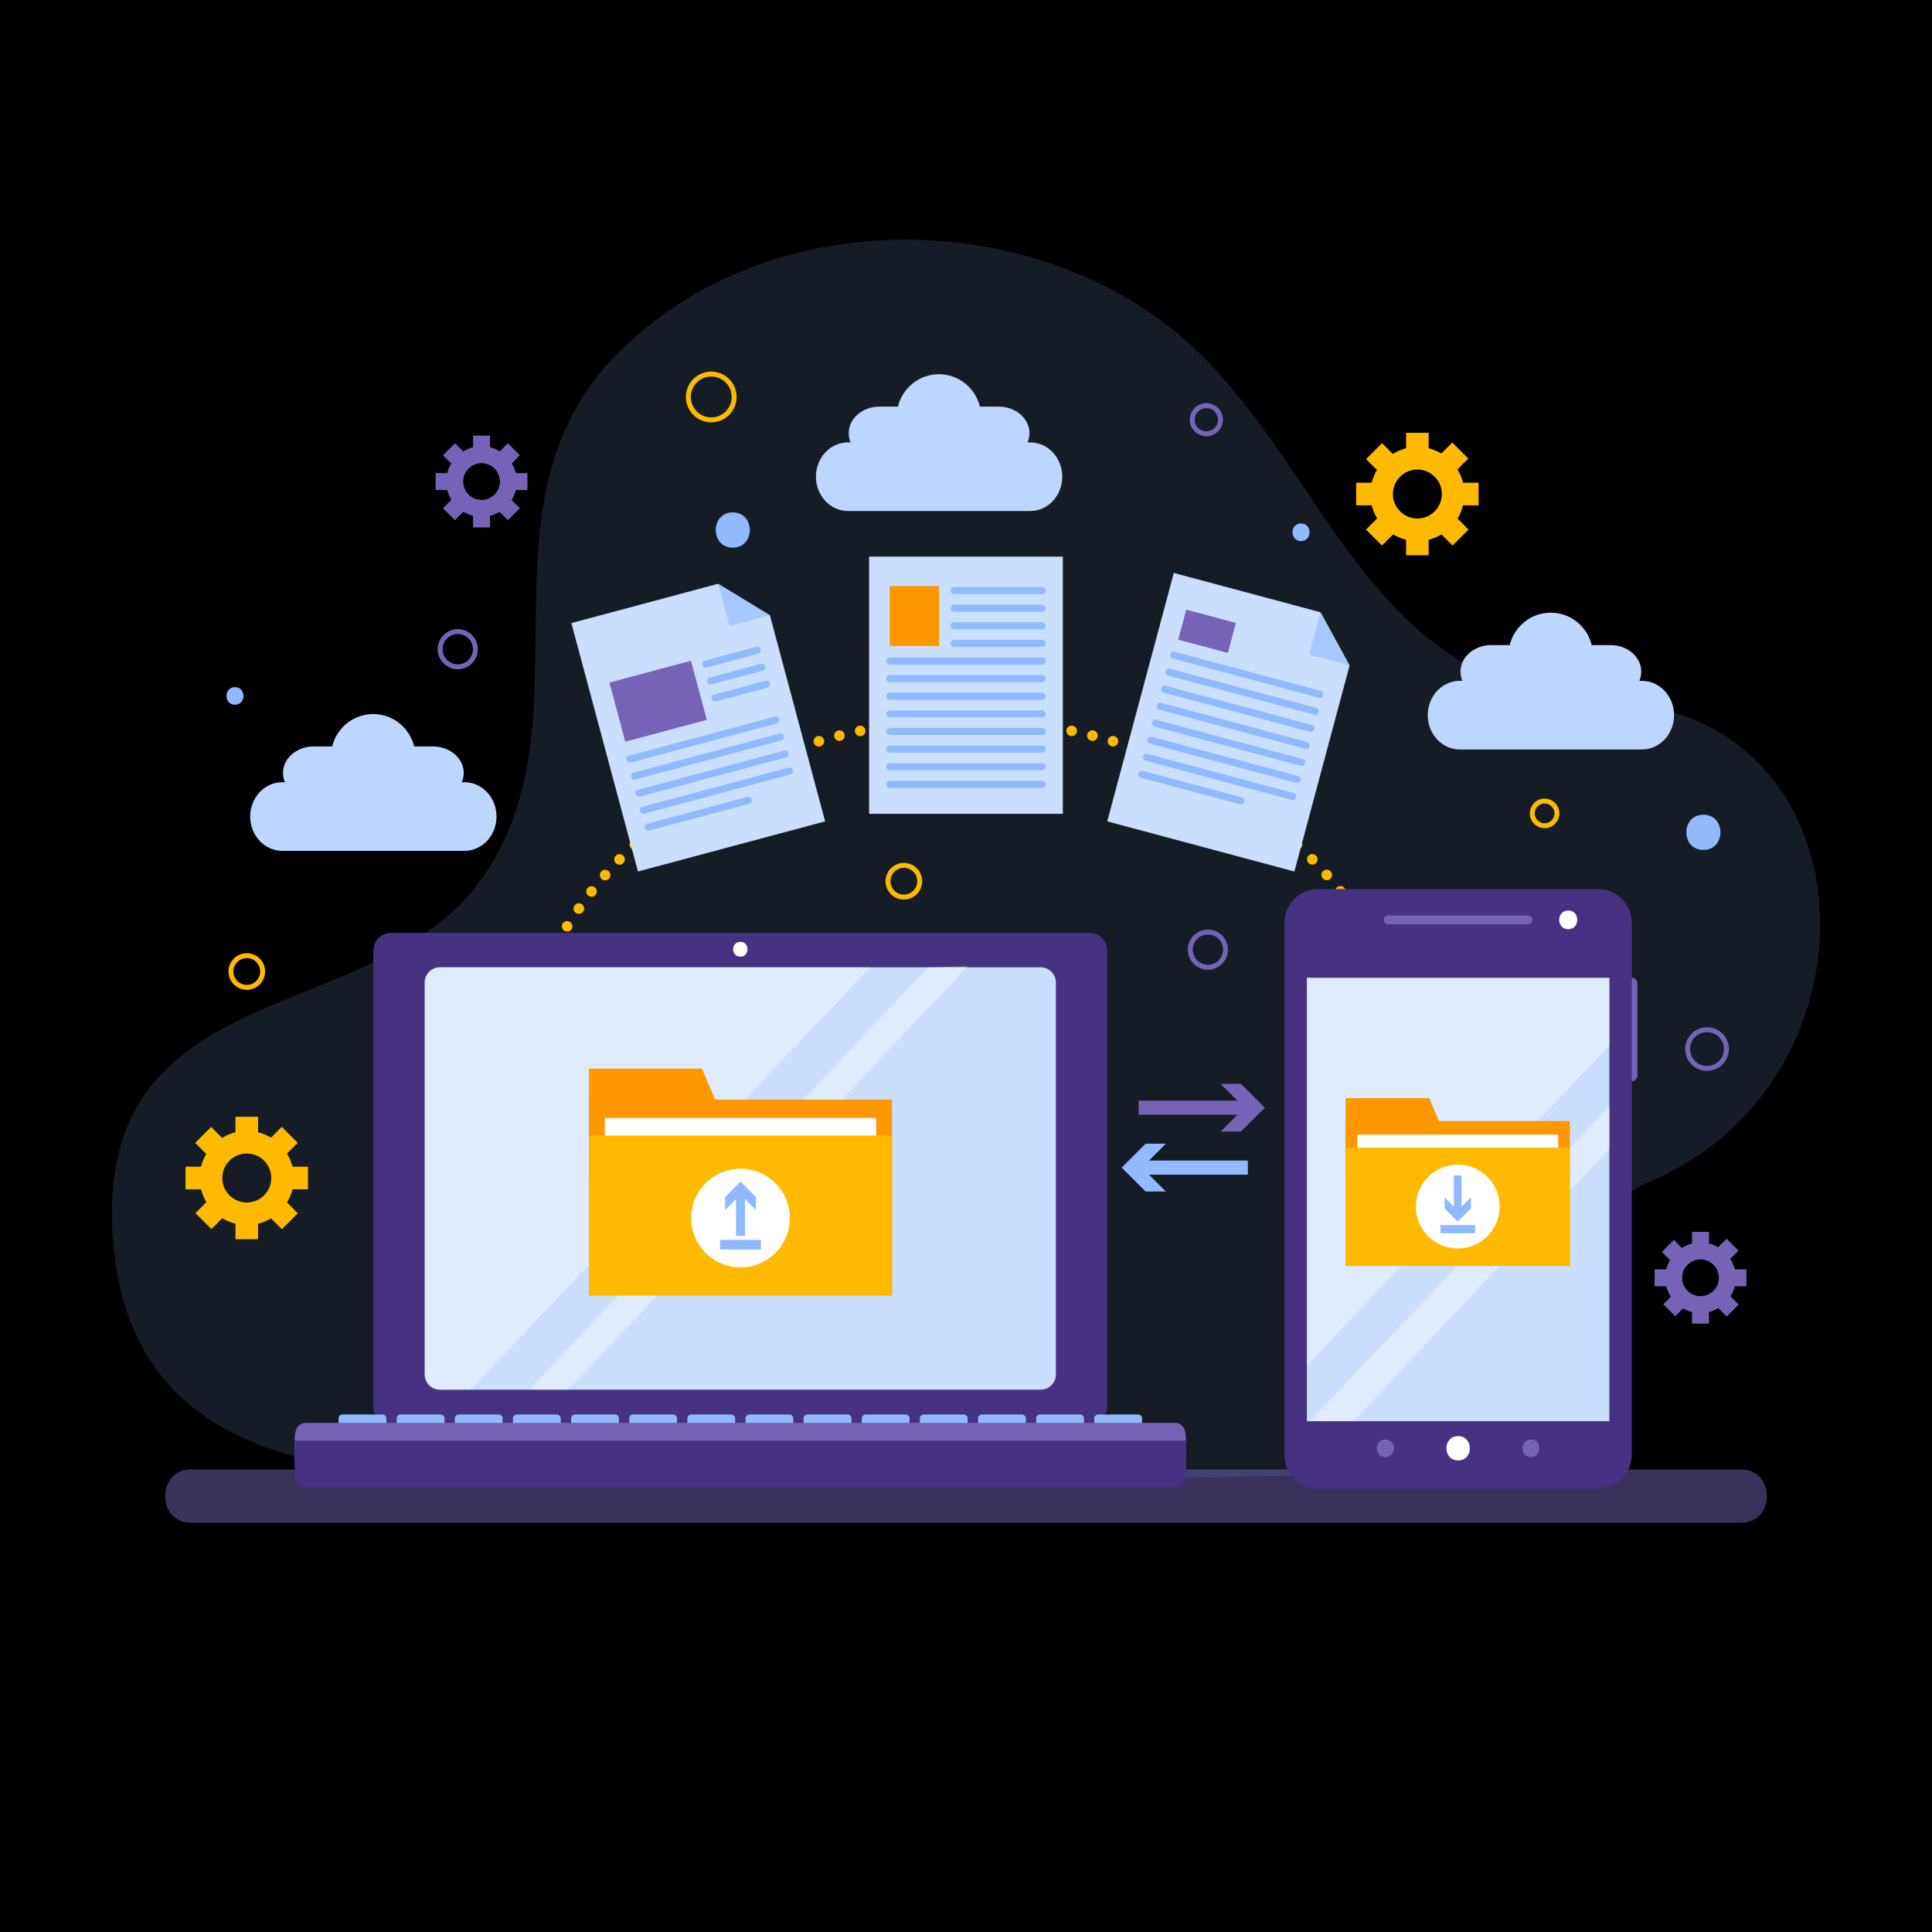 <?xml version="1.0" encoding="utf-8"?>
<!-- Generator: Adobe Illustrator 27.5.0, SVG Export Plug-In . SVG Version: 6.00 Build 0)  -->
<svg version="1.1" xmlns="http://www.w3.org/2000/svg" xmlns:xlink="http://www.w3.org/1999/xlink" x="0px" y="0px"
	 viewBox="0 0 499.999 500" style="enable-background:new 0 0 499.999 500;" xml:space="preserve">
<rect x="0" y="0" width="499.999" height="500" fill="#808080" stroke="none"/>
<g id="BACKGROUND">
	<rect x="-0.001" y="0.001" style="fill:#00000000;" width="500" height="500"/>
</g>
<g id="OBJECTS">
	<g style="opacity:0.15;">
		<path style="fill-rule:evenodd;clip-rule:evenodd;fill:#90BAFD;" d="M408.394,181.646c-54.692-7.362-64.933-58.259-98.414-90.64
			C271.574,53.86,200.878,50.91,160.308,90.944c-40.59,40.049-4.319,98.832-38.533,140.192
			c-29.669,34.44-97.373,22.555-92.588,89.393c3.534,49.387,42.946,60.545,87.557,61.166c70.27,0.978,141.251,2.242,211.547,0.332
			c107.935-2.93,46.376-53.164,100.276-76.988C490.592,277.622,485.402,177.286,408.394,181.646"/>
	</g>
	<path style="fill:none;stroke:#7663B7;stroke-width:1.276;stroke-miterlimit:10;" d="M123.03,168.009c0,2.52-2.04,4.56-4.559,4.56
		c-2.518,0-4.56-2.04-4.56-4.56c0-2.516,2.042-4.559,4.56-4.559C120.99,163.451,123.03,165.494,123.03,168.009z"/>
	<path style="fill:none;stroke:#7663B7;stroke-width:1.276;stroke-miterlimit:10;" d="M315.849,108.622
		c0,2.014-1.633,3.646-3.646,3.646c-2.014,0-3.648-1.633-3.648-3.646c0-2.016,1.634-3.647,3.648-3.647
		C314.216,104.974,315.849,106.606,315.849,108.622z"/>
	<path style="fill:none;stroke:#7663B7;stroke-width:1.276;stroke-miterlimit:10;" d="M446.788,271.493
		c0,2.771-2.244,5.016-5.014,5.016c-2.771,0-5.016-2.244-5.016-5.016c0-2.77,2.245-5.014,5.016-5.014
		C444.543,266.479,446.788,268.723,446.788,271.493z"/>
	<circle style="fill:none;stroke:#FFBA00;stroke-width:1.276;stroke-miterlimit:10;" cx="63.865" cy="251.421" r="4.103"/>
	<path style="fill:none;stroke:#FFBA00;stroke-width:1.276;stroke-miterlimit:10;" d="M402.927,210.501
		c0,1.762-1.43,3.192-3.191,3.192c-1.764,0-3.191-1.431-3.191-3.192c0-1.762,1.427-3.19,3.191-3.19
		C401.498,207.311,402.927,208.74,402.927,210.501z"/>
	<path style="fill:none;stroke:#FFBA00;stroke-width:1.276;stroke-miterlimit:10;" d="M189.999,102.731
		c0,3.274-2.653,5.928-5.927,5.928c-3.271,0-5.926-2.653-5.926-5.928c0-3.271,2.654-5.926,5.926-5.926
		C187.345,96.805,189.999,99.46,189.999,102.731z"/>
	<path style="fill:none;stroke:#FFBA00;stroke-width:1.276;stroke-miterlimit:10;" d="M238.021,228.052
		c0,2.267-1.837,4.104-4.103,4.104c-2.268,0-4.104-1.837-4.104-4.104c0-2.266,1.836-4.104,4.104-4.104
		C236.184,223.949,238.021,225.787,238.021,228.052z"/>
	<path style="fill:none;stroke:#7663B7;stroke-width:1.276;stroke-miterlimit:10;" d="M317.168,245.77
		c0,2.518-2.041,4.559-4.559,4.559s-4.56-2.041-4.56-4.559c0-2.518,2.042-4.558,4.56-4.558S317.168,243.253,317.168,245.77z"/>
	<g>
		<g>
			<path style="fill:#90BAFD;" d="M189.644,141.728c5.88,0,5.88-9.118,0-9.118S183.764,141.728,189.644,141.728L189.644,141.728z"/>
		</g>
	</g>
	<g>
		<g>
			<path style="fill:#90BAFD;" d="M336.708,140.035c2.94,0,2.94-4.559,0-4.559C333.768,135.476,333.768,140.035,336.708,140.035
				L336.708,140.035z"/>
		</g>
	</g>
	<g>
		<g>
			<path style="fill:#90BAFD;" d="M440.83,219.966c5.88,0,5.88-9.118,0-9.118C434.95,210.848,434.95,219.966,440.83,219.966
				L440.83,219.966z"/>
		</g>
	</g>
	<g>
		<g>
			<path style="fill:#90BAFD;" d="M60.815,182.389c2.94,0,2.94-4.559,0-4.559C57.875,177.831,57.875,182.389,60.815,182.389
				L60.815,182.389z"/>
		</g>
	</g>
	<g>
		<g>
			
				<line style="fill:none;stroke:#FFBA00;stroke-width:2.735;stroke-linecap:round;stroke-linejoin:round;" x1="133.185" y1="286.776" x2="133.185" y2="286.776"/>
			
				<path style="fill:none;stroke:#FFBA00;stroke-width:2.735;stroke-linecap:round;stroke-linejoin:round;stroke-dasharray:0,5.511;" d="
				M133.358,281.267c3.327-52.885,54.277-94.893,116.644-94.893c63.444,0,115.076,43.474,116.773,97.649"/>
			
				<line style="fill:none;stroke:#FFBA00;stroke-width:2.735;stroke-linecap:round;stroke-linejoin:round;" x1="366.818" y1="286.776" x2="366.818" y2="286.776"/>
		</g>
	</g>
	<g style="opacity:0.5;">
		<g>
			<path style="fill:#7663B7;" d="M49.402,394.077c129.892,0,259.784,0,389.677,0c3.839,0,7.678,0,11.517,0
				c8.892,0,8.892-13.789,0-13.789c-129.875,0-259.75,0-389.625,0c-3.856,0-7.712,0-11.568,0
				C40.51,380.288,40.51,394.077,49.402,394.077L49.402,394.077z"/>
		</g>
	</g>
	<g>
		<g>
			<path style="fill:none;stroke:#7663B7;stroke-width:3.647;stroke-miterlimit:10;" d="M294.678,286.672c9.69,0,19.383,0,28.265,0
				"/>
			<g>
				<polygon style="fill:#7663B7;" points="315.898,292.856 322.085,286.672 315.898,280.489 321.148,280.489 327.331,286.672 
					321.148,292.856 				"/>
			</g>
		</g>
	</g>
	<g>
		<g>
			<path style="fill:none;stroke:#90BAFD;stroke-width:3.647;stroke-miterlimit:10;" d="M322.943,302.174
				c-9.69,0-19.383,0-28.265,0"/>
			<g>
				<polygon style="fill:#90BAFD;" points="301.723,295.991 295.537,302.174 301.723,308.358 296.473,308.358 290.291,302.174 
					296.473,295.991 				"/>
			</g>
		</g>
	</g>
	<g>
		<path style="fill-rule:evenodd;clip-rule:evenodd;fill:#BCD6FE;" d="M128.501,211.316c0,4.905-3.708,8.882-8.287,8.882H73.037
			c-4.577,0-8.289-3.977-8.289-8.882l0,0c0-4.902,3.712-8.878,8.289-8.878h47.178C124.793,202.438,128.501,206.414,128.501,211.316
			L128.501,211.316z"/>
		<path style="fill-rule:evenodd;clip-rule:evenodd;fill:#BCD6FE;" d="M120.013,200.047c0,3.799-3.56,6.874-7.951,6.874H81.19
			c-4.394,0-7.954-3.075-7.954-6.874l0,0c0-3.793,3.56-6.869,7.954-6.869h30.872C116.454,193.178,120.013,196.254,120.013,200.047
			L120.013,200.047z"/>
		<path style="fill-rule:evenodd;clip-rule:evenodd;fill:#BCD6FE;" d="M107.518,195.855c0,6.111-4.897,11.066-10.94,11.066
			c-6.041,0-10.938-4.955-10.938-11.066s4.896-11.064,10.938-11.064C102.621,184.791,107.518,189.744,107.518,195.855z"/>
	</g>
	<g>
		<path style="fill-rule:evenodd;clip-rule:evenodd;fill:#BCD6FE;" d="M433.246,185.081c0,4.905-3.707,8.882-8.288,8.882H377.78
			c-4.575,0-8.287-3.977-8.287-8.882l0,0c0-4.903,3.712-8.88,8.287-8.88h47.178C429.539,176.201,433.246,180.177,433.246,185.081
			L433.246,185.081z"/>
		<path style="fill-rule:evenodd;clip-rule:evenodd;fill:#BCD6FE;" d="M424.758,173.812c0,3.797-3.56,6.873-7.951,6.873h-30.873
			c-4.393,0-7.954-3.076-7.954-6.873l0,0c0-3.793,3.561-6.869,7.954-6.869h30.873C421.199,166.943,424.758,170.019,424.758,173.812
			L424.758,173.812z"/>
		<path style="fill-rule:evenodd;clip-rule:evenodd;fill:#BCD6FE;" d="M412.262,169.62c0,6.111-4.897,11.065-10.939,11.065
			c-6.041,0-10.939-4.954-10.939-11.065c0-6.112,4.898-11.066,10.939-11.066C407.365,158.553,412.262,163.507,412.262,169.62z"/>
	</g>
	<g>
		<path style="fill-rule:evenodd;clip-rule:evenodd;fill:#BCD6FE;" d="M274.915,123.371c0,4.902-3.708,8.879-8.289,8.879h-47.178
			c-4.575,0-8.286-3.977-8.286-8.879l0,0c0-4.905,3.711-8.88,8.286-8.88h47.178C271.207,114.491,274.915,118.465,274.915,123.371
			L274.915,123.371z"/>
		<path style="fill-rule:evenodd;clip-rule:evenodd;fill:#BCD6FE;" d="M266.426,112.1c0,3.798-3.56,6.875-7.951,6.875h-30.873
			c-4.394,0-7.954-3.077-7.954-6.875l0,0c0-3.793,3.561-6.868,7.954-6.868h30.873C262.867,105.232,266.426,108.307,266.426,112.1
			L266.426,112.1z"/>
		<path style="fill-rule:evenodd;clip-rule:evenodd;fill:#BCD6FE;" d="M253.93,107.907c0,6.114-4.897,11.068-10.939,11.068
			c-6.041,0-10.939-4.954-10.939-11.068c0-6.111,4.897-11.063,10.939-11.063C249.033,96.843,253.93,101.795,253.93,107.907z"/>
	</g>
	<g>
		<g>
			<path style="fill:#FFBA00;" d="M63.865,317.051c-6.719,0-12.186-5.467-12.186-12.186c0-6.721,5.467-12.188,12.186-12.188
				c6.721,0,12.186,5.467,12.186,12.188C76.05,311.585,70.585,317.051,63.865,317.051z M63.865,298.528
				c-3.493,0-6.336,2.842-6.336,6.338c0,3.494,2.843,6.338,6.336,6.338c3.495,0,6.338-2.844,6.338-6.338
				C70.203,301.37,67.36,298.528,63.865,298.528z"/>
		</g>
		<g>
			<g>
				<rect x="60.94" y="289.024" style="fill:#FFBA00;" width="5.85" height="6.822"/>
			</g>
			<g>
				<rect x="60.94" y="313.881" style="fill:#FFBA00;" width="5.85" height="6.824"/>
			</g>
			<g>
				<rect x="48.023" y="301.94" style="fill:#FFBA00;" width="6.824" height="5.85"/>
			</g>
			<g>
				<rect x="72.883" y="301.94" style="fill:#FFBA00;" width="6.823" height="5.85"/>
			</g>
			<g>
				
					<rect x="52.151" y="292.663" transform="matrix(0.707 -0.707 0.707 0.707 -193.277 125.737)" style="fill:#FFBA00;" width="5.849" height="6.825"/>
			</g>
			<g>
				
					<rect x="69.729" y="310.241" transform="matrix(0.707 -0.707 0.707 0.707 -200.523 143.267)" style="fill:#FFBA00;" width="5.85" height="6.825"/>
			</g>
			<g>
				
					<rect x="51.663" y="310.729" transform="matrix(0.707 -0.707 0.707 0.707 -205.633 130.78)" style="fill:#FFBA00;" width="6.826" height="5.85"/>
			</g>
			<g>
				
					<rect x="69.242" y="293.151" transform="matrix(0.707 -0.707 0.707 0.707 -188.113 138.152)" style="fill:#FFBA00;" width="6.824" height="5.849"/>
			</g>
		</g>
	</g>
	<g>
		<g>
			<path style="fill:#FFBA00;" d="M366.818,140.039c-6.721,0-12.186-5.466-12.186-12.186c0-6.721,5.465-12.188,12.186-12.188
				c6.72,0,12.186,5.467,12.186,12.188C379.003,134.573,373.538,140.039,366.818,140.039z M366.818,121.515
				c-3.494,0-6.337,2.842-6.337,6.338c0,3.493,2.843,6.337,6.337,6.337c3.492,0,6.335-2.844,6.335-6.337
				C373.153,124.357,370.31,121.515,366.818,121.515z"/>
		</g>
		<g>
			<g>
				<rect x="363.893" y="112.01" style="fill:#FFBA00;" width="5.848" height="6.824"/>
			</g>
			<g>
				<rect x="363.893" y="136.871" style="fill:#FFBA00;" width="5.848" height="6.824"/>
			</g>
			<g>
				<rect x="350.976" y="124.927" style="fill:#FFBA00;" width="6.823" height="5.851"/>
			</g>
			<g>
				<rect x="375.835" y="124.927" style="fill:#FFBA00;" width="6.825" height="5.851"/>
			</g>
			<g>
				
					<rect x="355.103" y="115.651" transform="matrix(0.707 -0.707 0.707 0.707 20.709 288.107)" style="fill:#FFBA00;" width="5.85" height="6.825"/>
			</g>
			<g>
				
					<rect x="372.683" y="133.229" transform="matrix(0.707 -0.707 0.707 0.707 13.411 305.653)" style="fill:#FFBA00;" width="5.849" height="6.825"/>
			</g>
			<g>
				
					<rect x="354.616" y="133.717" transform="matrix(0.707 -0.707 0.707 0.707 8.263 293.228)" style="fill:#FFBA00;" width="6.824" height="5.849"/>
			</g>
			<g>
				
					<rect x="372.195" y="116.138" transform="matrix(0.707 -0.707 0.707 0.707 25.779 300.383)" style="fill:#FFBA00;" width="6.825" height="5.85"/>
			</g>
		</g>
	</g>
	<g>
		<g>
			<path style="fill:#7663B7;" d="M124.623,133.761c-5.041,0-9.139-4.1-9.139-9.141c0-5.037,4.098-9.14,9.139-9.14
				c5.039,0,9.14,4.103,9.14,9.14C133.762,129.662,129.662,133.761,124.623,133.761z M124.623,119.869
				c-2.619,0-4.754,2.132-4.754,4.752c0,2.622,2.135,4.753,4.754,4.753s4.752-2.131,4.752-4.753
				C129.374,122.001,127.242,119.869,124.623,119.869z"/>
		</g>
		<g>
			<g>
				<rect x="122.427" y="112.74" style="fill:#7663B7;" width="4.389" height="5.119"/>
			</g>
			<g>
				<rect x="122.427" y="131.386" style="fill:#7663B7;" width="4.389" height="5.117"/>
			</g>
			<g>
				<rect x="112.74" y="122.428" style="fill:#7663B7;" width="5.119" height="4.386"/>
			</g>
			<g>
				<rect x="131.385" y="122.428" style="fill:#7663B7;" width="5.117" height="4.386"/>
			</g>
			<g>
				
					<rect x="115.835" y="115.47" transform="matrix(0.707 -0.707 0.707 0.707 -48.89 118.073)" style="fill:#7663B7;" width="4.388" height="5.119"/>
			</g>
			<g>
				
					<rect x="129.019" y="128.654" transform="matrix(0.707 -0.707 0.707 0.707 -54.351 131.265)" style="fill:#7663B7;" width="4.388" height="5.12"/>
			</g>
			<g>
				
					<rect x="115.47" y="129.02" transform="matrix(0.707 -0.707 0.707 0.707 -58.215 121.948)" style="fill:#7663B7;" width="5.119" height="4.388"/>
			</g>
			<g>
				
					<rect x="128.654" y="115.836" transform="matrix(0.707 -0.707 0.707 0.707 -45.025 127.406)" style="fill:#7663B7;" width="5.119" height="4.388"/>
			</g>
		</g>
	</g>
	<g>
		<g>
			<path style="fill:#7663B7;" d="M440.094,339.825c-5.041,0-9.141-4.102-9.141-9.139c0-5.041,4.1-9.139,9.141-9.139
				c5.038,0,9.139,4.098,9.139,9.139C449.233,335.723,445.132,339.825,440.094,339.825z M440.094,325.932
				c-2.622,0-4.755,2.133-4.755,4.754s2.133,4.752,4.755,4.752c2.618,0,4.751-2.131,4.751-4.752S442.712,325.932,440.094,325.932z"
				/>
		</g>
		<g>
			<g>
				<rect x="437.901" y="318.803" style="fill:#7663B7;" width="4.385" height="5.117"/>
			</g>
			<g>
				<rect x="437.901" y="337.448" style="fill:#7663B7;" width="4.385" height="5.119"/>
			</g>
			<g>
				<rect x="428.21" y="328.493" style="fill:#7663B7;" width="5.12" height="4.385"/>
			</g>
			<g>
				<rect x="446.856" y="328.493" style="fill:#7663B7;" width="5.119" height="4.385"/>
			</g>
			<g>
				
					<rect x="431.308" y="321.534" transform="matrix(0.707 -0.707 0.707 0.707 -102.178 401.604)" style="fill:#7663B7;" width="4.387" height="5.118"/>
			</g>
			<g>
				
					<rect x="444.491" y="334.718" transform="matrix(0.707 -0.707 0.707 0.707 -107.651 414.71)" style="fill:#7663B7;" width="4.388" height="5.119"/>
			</g>
			<g>
				
					<rect x="430.942" y="335.084" transform="matrix(0.708 -0.707 0.707 0.708 -111.564 404.975)" style="fill:#7663B7;" width="5.119" height="4.387"/>
			</g>
			<g>
				
					<rect x="444.126" y="321.899" transform="matrix(0.707 -0.707 0.707 0.707 -98.366 410.603)" style="fill:#7663B7;" width="5.118" height="4.388"/>
			</g>
		</g>
	</g>
	<g>
		<path style="fill:#463281;" d="M286.565,363.946c0,2.541-2.06,4.605-4.604,4.605H101.228c-2.543,0-4.603-2.065-4.603-4.605
			v-117.91c0-2.541,2.06-4.604,4.603-4.604h180.733c2.544,0,4.604,2.063,4.604,4.604V363.946z"/>
		<g>
			<g>
				<path style="fill:#FFFFFF;" d="M191.594,247.587c2.473,0,2.473-3.835,0-3.835C189.121,243.752,189.121,247.587,191.594,247.587
					L191.594,247.587z"/>
			</g>
		</g>
		<g>
			<path style="fill:#CADEFE;" d="M273.269,355.692c0,2.188-1.773,3.957-3.957,3.957H113.878c-2.186,0-3.96-1.77-3.96-3.957v-101.4
				c0-2.188,1.774-3.959,3.96-3.959h155.433c2.185,0,3.957,1.771,3.957,3.959V355.692z"/>
			<g style="opacity:0.4;">
				<path style="fill:#FFFFFF;" d="M121.874,359.649h-7.996c-2.186,0-3.96-1.77-3.96-3.957v-101.4c0-2.188,1.774-3.959,3.96-3.959
					h111.303"/>
				<polygon style="fill:#FFFFFF;" points="147.07,359.649 136.919,359.649 240.225,250.333 250.435,250.107 				"/>
			</g>
		</g>
		<g>
			<g>
				<path style="fill:#90BAFD;" d="M99.988,370.25c0,0.555-0.448,1.004-1.002,1.004H88.623c-0.555,0-1.004-0.449-1.004-1.004v-3.176
					c0-0.553,0.449-1.002,1.004-1.002h10.363c0.554,0,1.002,0.449,1.002,1.002V370.25z"/>
				<path style="fill:#90BAFD;" d="M115.033,370.25c0,0.555-0.449,1.004-1.002,1.004h-10.363c-0.555,0-1.003-0.449-1.003-1.004
					v-3.176c0-0.553,0.448-1.002,1.003-1.002h10.363c0.553,0,1.002,0.449,1.002,1.002V370.25z"/>
				<path style="fill:#90BAFD;" d="M130.078,370.25c0,0.555-0.448,1.004-1.002,1.004h-10.363c-0.555,0-1.004-0.449-1.004-1.004
					v-3.176c0-0.553,0.449-1.002,1.004-1.002h10.363c0.554,0,1.002,0.449,1.002,1.002V370.25z"/>
				<path style="fill:#90BAFD;" d="M145.123,370.25c0,0.555-0.449,1.004-1.003,1.004h-10.363c-0.554,0-1.002-0.449-1.002-1.004
					v-3.176c0-0.553,0.448-1.002,1.002-1.002h10.363c0.554,0,1.003,0.449,1.003,1.002V370.25z"/>
				<path style="fill:#90BAFD;" d="M160.167,370.25c0,0.555-0.448,1.004-1.004,1.004h-10.361c-0.555,0-1.004-0.449-1.004-1.004
					v-3.176c0-0.553,0.449-1.002,1.004-1.002h10.361c0.556,0,1.004,0.449,1.004,1.002V370.25z"/>
				<path style="fill:#90BAFD;" d="M175.212,370.25c0,0.555-0.449,1.004-1.003,1.004h-10.363c-0.554,0-1.003-0.449-1.003-1.004
					v-3.176c0-0.553,0.449-1.002,1.003-1.002h10.363c0.554,0,1.003,0.449,1.003,1.002V370.25z"/>
				<path style="fill:#90BAFD;" d="M190.257,370.25c0,0.555-0.449,1.004-1.003,1.004h-10.362c-0.555,0-1.004-0.449-1.004-1.004
					v-3.176c0-0.553,0.449-1.002,1.004-1.002h10.362c0.554,0,1.003,0.449,1.003,1.002V370.25z"/>
				<path style="fill:#90BAFD;" d="M205.301,370.25c0,0.555-0.448,1.004-1.002,1.004h-10.363c-0.555,0-1.004-0.449-1.004-1.004
					v-3.176c0-0.553,0.449-1.002,1.004-1.002h10.363c0.554,0,1.002,0.449,1.002,1.002V370.25z"/>
				<path style="fill:#90BAFD;" d="M220.346,370.25c0,0.555-0.449,1.004-1.002,1.004h-10.363c-0.556,0-1.004-0.449-1.004-1.004
					v-3.176c0-0.553,0.448-1.002,1.004-1.002h10.363c0.553,0,1.002,0.449,1.002,1.002V370.25z"/>
				<path style="fill:#90BAFD;" d="M235.39,370.25c0,0.555-0.448,1.004-1.002,1.004h-10.363c-0.555,0-1.003-0.449-1.003-1.004
					v-3.176c0-0.553,0.448-1.002,1.003-1.002h10.363c0.554,0,1.002,0.449,1.002,1.002V370.25z"/>
				<path style="fill:#90BAFD;" d="M250.435,370.25c0,0.555-0.448,1.004-1.002,1.004H239.07c-0.555,0-1.003-0.449-1.003-1.004
					v-3.176c0-0.553,0.448-1.002,1.003-1.002h10.363c0.554,0,1.002,0.449,1.002,1.002V370.25z"/>
				<path style="fill:#90BAFD;" d="M265.48,370.25c0,0.555-0.448,1.004-1.003,1.004h-10.363c-0.554,0-1.003-0.449-1.003-1.004
					v-3.176c0-0.553,0.449-1.002,1.003-1.002h10.363c0.555,0,1.003,0.449,1.003,1.002V370.25z"/>
				<path style="fill:#90BAFD;" d="M280.525,370.25c0,0.555-0.448,1.004-1.003,1.004H269.16c-0.555,0-1.003-0.449-1.003-1.004
					v-3.176c0-0.553,0.448-1.002,1.003-1.002h10.362c0.555,0,1.003,0.449,1.003,1.002V370.25z"/>
				<path style="fill:#90BAFD;" d="M295.57,370.25c0,0.555-0.448,1.004-1.003,1.004h-10.363c-0.554,0-1.003-0.449-1.003-1.004
					v-3.176c0-0.553,0.449-1.002,1.003-1.002h10.363c0.555,0,1.003,0.449,1.003,1.002V370.25z"/>
			</g>
			<path style="fill:#7663B7;" d="M306.947,376.786c0,2.543-0.526,4.603-3.065,4.603H79.31c-2.544,0-3.068-2.061-3.068-4.603v-3.941
				c0-2.545,0.524-4.604,3.068-4.604h224.571c2.539,0,3.065,2.059,3.065,4.604V376.786z"/>
			<path style="fill:#463281;" d="M306.947,372.844v7.539c0,2.539-0.526,4.6-3.065,4.6H79.31c-2.544,0-3.068-2.061-3.068-4.6v-7.539
				"/>
		</g>
	</g>
	<g>
		<path style="fill:#7663B7;" d="M423.756,278.356c0,0.807-0.653,1.461-1.46,1.461l0,0c-0.806,0-1.46-0.654-1.46-1.461v-23.859
			c0-0.806,0.654-1.461,1.46-1.461l0,0c0.807,0,1.46,0.655,1.46,1.461V278.356z"/>
		<path style="fill:#463281;" d="M422.307,376.508c0,4.805-3.896,8.697-8.7,8.697H341.12c-4.806,0-8.699-3.893-8.699-8.697V238.781
			c0-4.804,3.894-8.697,8.699-8.697h72.487c4.805,0,8.7,3.894,8.7,8.697V376.508z"/>
		<g>
			<g>
				<path style="fill:#7663B7;" d="M359.242,239.195c12.081,0,24.163,0,36.244,0c1.47,0,1.47-2.279,0-2.279
					c-12.081,0-24.163,0-36.244,0C357.772,236.916,357.772,239.195,359.242,239.195L359.242,239.195z"/>
			</g>
		</g>
		<g>
			<g>
				<path style="fill:#FFFFFF;" d="M405.856,240.471c3.116,0,3.116-4.832,0-4.832S402.74,240.471,405.856,240.471L405.856,240.471z"
					/>
			</g>
		</g>
		<g>
			<g>
				<path style="fill:#FFFFFF;" d="M377.363,377.957c4.052,0,4.052-6.283,0-6.283C373.311,371.673,373.311,377.957,377.363,377.957
					L377.363,377.957z"/>
			</g>
		</g>
		<g>
			<g>
				<path style="fill:#7663B7;" d="M358.516,377.094c2.939,0,2.939-4.559,0-4.559C355.577,372.536,355.577,377.094,358.516,377.094
					L358.516,377.094z"/>
			</g>
		</g>
		<g>
			<g>
				<path style="fill:#7663B7;" d="M396.21,377.094c2.94,0,2.94-4.559,0-4.559C393.27,372.536,393.27,377.094,396.21,377.094
					L396.21,377.094z"/>
			</g>
		</g>
		<g>
			<rect x="338.22" y="253.036" style="fill:#CADEFE;" width="78.286" height="114.771"/>
			<g style="opacity:0.4;">
				<defs>
					
						<rect id="SVGID_00000004520188904401957450000017996919174330702243_" x="338.22" y="253.036" style="opacity:0.4;" width="78.286" height="114.771"/>
				</defs>
				<clipPath id="SVGID_00000168118881254030215960000000930455502680435898_">
					<use xlink:href="#SVGID_00000004520188904401957450000017996919174330702243_"  style="overflow:visible;"/>
				</clipPath>
				<g style="clip-path:url(#SVGID_00000168118881254030215960000000930455502680435898_);">
					<path style="fill:#FFFFFF;" d="M329.566,362.547h-7.995c-2.185,0-3.96-1.77-3.96-3.959V257.19c0-2.188,1.775-3.959,3.96-3.959
						h111.303"/>
					<polygon style="fill:#FFFFFF;" points="348.254,369.95 336.924,369.95 447.918,253.231 458.128,253.005 					"/>
				</g>
			</g>
		</g>
	</g>
	<g>
		<g>
			<g>
				<polygon style="fill:#FF9700;" points="378.867,305.135 348.254,305.135 348.254,284.19 369.881,284.19 				"/>
				<rect x="348.254" y="290.124" style="fill:#FF9700;" width="58.027" height="37.494"/>
			</g>
			<rect x="351.277" y="293.637" style="fill:#FFFFFF;" width="51.982" height="30.605"/>
			<rect x="348.254" y="297.01" style="fill:#FFBA00;" width="58.027" height="30.607"/>
		</g>
		<g>
			<path style="fill-rule:evenodd;clip-rule:evenodd;fill:#FFFFFF;" d="M388.119,312.247c0,5.99-4.858,10.85-10.851,10.85
				s-10.85-4.859-10.85-10.85c0-5.992,4.857-10.852,10.85-10.852S388.119,306.254,388.119,312.247z"/>
			<g>
				<g>
					
						<line style="fill:none;stroke:#90BAFD;stroke-width:2.006;stroke-miterlimit:10;" x1="377.268" y1="304.215" x2="377.268" y2="313.86"/>
					<g>
						<polygon style="fill:#90BAFD;" points="373.868,309.865 377.268,313.267 380.668,309.865 380.668,312.753 377.268,316.153 
							373.868,312.753 						"/>
					</g>
				</g>
			</g>
			
				<line style="fill:none;stroke:#90BAFD;stroke-width:2.13;stroke-miterlimit:10;" x1="372.774" y1="318.106" x2="381.764" y2="318.106"/>
		</g>
	</g>
	<g>
		<g>
			<g>
				<polygon style="fill:#FF9700;" points="193.805,304.866 152.437,304.866 152.437,276.561 181.662,276.561 				"/>
				<rect x="152.437" y="284.581" style="fill:#FF9700;" width="78.414" height="50.664"/>
			</g>
			<rect x="156.52" y="289.327" style="fill:#FFFFFF;" width="70.248" height="41.359"/>
			<rect x="152.437" y="293.885" style="fill:#FFBA00;" width="78.414" height="41.359"/>
		</g>
		<g>
			<circle style="fill-rule:evenodd;clip-rule:evenodd;fill:#FFFFFF;" cx="191.644" cy="315.227" r="12.766"/>
			<g>
				<g>
					
						<line style="fill:none;stroke:#90BAFD;stroke-width:2.36;stroke-miterlimit:10;" x1="191.644" y1="308.479" x2="191.644" y2="319.823"/>
					<g>
						<polygon style="fill:#90BAFD;" points="187.643,313.18 191.644,309.176 195.645,313.18 195.645,309.783 191.644,305.782 
							187.643,309.783 						"/>
					</g>
				</g>
			</g>
			
				<line style="fill:none;stroke:#90BAFD;stroke-width:2.505;stroke-miterlimit:10;" x1="186.356" y1="322.122" x2="196.932" y2="322.122"/>
		</g>
	</g>
	<g>
		<rect x="224.919" y="144.056" style="fill:#CADEFE;" width="50.148" height="66.561"/>
		<rect x="230.272" y="151.69" style="fill:#FF9700;" width="12.766" height="15.501"/>
		<g>
			<g>
				<g>
					<path style="fill:#90BAFD;" d="M246.918,153.745c7.599,0,15.196,0,22.795,0c1.176,0,1.176-1.823,0-1.823
						c-7.599,0-15.196,0-22.795,0C245.743,151.922,245.743,153.745,246.918,153.745L246.918,153.745z"/>
				</g>
			</g>
			<g>
				<g>
					<path style="fill:#90BAFD;" d="M246.918,158.306c7.599,0,15.196,0,22.795,0c1.176,0,1.176-1.823,0-1.823
						c-7.599,0-15.196,0-22.795,0C245.743,156.482,245.743,158.306,246.918,158.306L246.918,158.306z"/>
				</g>
			</g>
			<g>
				<g>
					<path style="fill:#90BAFD;" d="M246.918,162.864c7.599,0,15.196,0,22.795,0c1.176,0,1.176-1.823,0-1.823
						c-7.599,0-15.196,0-22.795,0C245.743,161.041,245.743,162.864,246.918,162.864L246.918,162.864z"/>
				</g>
			</g>
			<g>
				<g>
					<path style="fill:#90BAFD;" d="M246.918,167.422c7.599,0,15.196,0,22.795,0c1.176,0,1.176-1.823,0-1.823
						c-7.599,0-15.196,0-22.795,0C245.743,165.599,245.743,167.422,246.918,167.422L246.918,167.422z"/>
				</g>
			</g>
			<g>
				<g>
					<path style="fill:#90BAFD;" d="M230.272,171.982c13.147,0,26.294,0,39.441,0c1.176,0,1.176-1.823,0-1.823
						c-13.147,0-26.294,0-39.441,0C229.096,170.159,229.096,171.982,230.272,171.982L230.272,171.982z"/>
				</g>
			</g>
			<g>
				<g>
					<path style="fill:#90BAFD;" d="M230.272,176.541c13.147,0,26.294,0,39.441,0c1.176,0,1.176-1.823,0-1.823
						c-13.147,0-26.294,0-39.441,0C229.096,174.718,229.096,176.541,230.272,176.541L230.272,176.541z"/>
				</g>
			</g>
			<g>
				<g>
					<path style="fill:#90BAFD;" d="M230.272,181.101c13.147,0,26.294,0,39.441,0c1.176,0,1.176-1.823,0-1.823
						c-13.147,0-26.294,0-39.441,0C229.096,179.277,229.096,181.101,230.272,181.101L230.272,181.101z"/>
				</g>
			</g>
			<g>
				<g>
					<path style="fill:#90BAFD;" d="M230.272,185.659c13.147,0,26.294,0,39.441,0c1.176,0,1.176-1.823,0-1.823
						c-13.147,0-26.294,0-39.441,0C229.096,183.836,229.096,185.659,230.272,185.659L230.272,185.659z"/>
				</g>
			</g>
			<g>
				<g>
					<path style="fill:#90BAFD;" d="M230.272,190.217c13.147,0,26.294,0,39.441,0c1.176,0,1.176-1.823,0-1.823
						c-13.147,0-26.294,0-39.441,0C229.096,188.394,229.096,190.217,230.272,190.217L230.272,190.217z"/>
				</g>
			</g>
			<g>
				<g>
					<path style="fill:#90BAFD;" d="M230.272,194.777c13.147,0,26.294,0,39.441,0c1.176,0,1.176-1.823,0-1.823
						c-13.147,0-26.294,0-39.441,0C229.096,192.954,229.096,194.777,230.272,194.777L230.272,194.777z"/>
				</g>
			</g>
			<g>
				<g>
					<path style="fill:#90BAFD;" d="M230.272,199.336c13.147,0,26.294,0,39.441,0c1.176,0,1.176-1.823,0-1.823
						c-13.147,0-26.294,0-39.441,0C229.096,197.513,229.096,199.336,230.272,199.336L230.272,199.336z"/>
				</g>
			</g>
			<g>
				<g>
					<path style="fill:#90BAFD;" d="M230.272,203.895c13.147,0,26.294,0,39.441,0c1.176,0,1.176-1.823,0-1.823
						c-13.147,0-26.294,0-39.441,0C229.096,202.072,229.096,203.895,230.272,203.895L230.272,203.895z"/>
				</g>
			</g>
		</g>
	</g>
	<g>
		<g>
			<polygon style="fill:#CADEFE;" points="185.765,151.102 147.874,161.255 165.101,225.546 213.541,212.569 199.272,159.315 			"/>
			<polygon style="fill:#A6C8FD;" points="185.868,151.074 188.795,162.003 199.243,159.206 			"/>
		</g>
		
			<rect x="159.34" y="173.591" transform="matrix(0.966 -0.259 0.259 0.966 -41.165 50.233)" style="fill-rule:evenodd;clip-rule:evenodd;fill:#7663B7;" width="21.846" height="15.839"/>
		<g>
			<g>
				<g>
					<path style="fill:#90BAFD;" d="M163.205,197.347c12.624-3.382,25.248-6.765,37.871-10.147c1.135-0.304,0.653-2.063-0.484-1.759
						c-12.624,3.383-25.247,6.766-37.871,10.147C161.585,195.892,162.067,197.651,163.205,197.347L163.205,197.347z"/>
				</g>
			</g>
			<g>
				<g>
					<path style="fill:#90BAFD;" d="M164.385,201.751c12.623-3.384,25.246-6.766,37.869-10.148c1.135-0.304,0.653-2.064-0.484-1.759
						c-12.624,3.383-25.247,6.765-37.869,10.148C162.766,200.296,163.248,202.056,164.385,201.751L164.385,201.751z"/>
				</g>
			</g>
			<g>
				<g>
					<path style="fill:#90BAFD;" d="M165.564,206.154c12.624-3.382,25.248-6.765,37.872-10.147c1.135-0.304,0.653-2.063-0.484-1.759
						c-12.624,3.383-25.248,6.766-37.872,10.147C163.944,204.7,164.427,206.459,165.564,206.154L165.564,206.154z"/>
				</g>
			</g>
			<g>
				<g>
					<path style="fill:#90BAFD;" d="M166.744,210.557c12.624-3.382,25.248-6.764,37.872-10.146c1.135-0.304,0.653-2.064-0.484-1.759
						c-12.624,3.383-25.248,6.765-37.872,10.146C165.124,209.102,165.606,210.861,166.744,210.557L166.744,210.557z"/>
				</g>
			</g>
			<g>
				<g>
					<path style="fill:#90BAFD;" d="M167.923,214.962c8.661-2.32,17.322-4.642,25.982-6.963c1.135-0.304,0.653-2.063-0.484-1.759
						c-8.661,2.321-17.322,4.643-25.982,6.963C166.304,213.507,166.786,215.267,167.923,214.962L167.923,214.962z"/>
				</g>
			</g>
			<g>
				<g>
					<path style="fill:#90BAFD;" d="M182.913,172.725c4.442-1.191,8.885-2.382,13.327-3.571c1.135-0.304,0.653-2.063-0.484-1.759
						c-4.443,1.19-8.885,2.38-13.327,3.571C181.293,171.27,181.775,173.029,182.913,172.725L182.913,172.725z"/>
				</g>
			</g>
			<g>
				<g>
					<path style="fill:#90BAFD;" d="M184.092,177.128c4.443-1.191,8.886-2.381,13.328-3.571c1.135-0.304,0.653-2.064-0.484-1.759
						c-4.443,1.191-8.886,2.381-13.328,3.571C182.473,175.673,182.955,177.433,184.092,177.128L184.092,177.128z"/>
				</g>
			</g>
			<g>
				<g>
					<path style="fill:#90BAFD;" d="M185.272,181.53c4.443-1.19,8.886-2.38,13.328-3.57c1.135-0.304,0.653-2.064-0.484-1.759
						c-4.443,1.19-8.885,2.381-13.328,3.57C183.652,180.076,184.135,181.835,185.272,181.53L185.272,181.53z"/>
				</g>
			</g>
		</g>
	</g>
	<g>
		<g>
			<polygon style="fill:#CADEFE;" points="341.665,158.426 303.777,148.274 286.548,212.569 334.989,225.548 349.257,172.294 			"/>
			<polygon style="fill:#A6C8FD;" points="341.769,158.455 338.841,169.384 349.288,172.185 			"/>
		</g>
		<g>
			<g>
				<g>
					<path style="fill:#90BAFD;" d="M303.497,170.431c12.623,3.384,25.247,6.766,37.871,10.147c1.138,0.305,1.619-1.454,0.484-1.759
						c-12.624-3.382-25.248-6.763-37.871-10.147C302.843,168.367,302.362,170.126,303.497,170.431L303.497,170.431z"/>
				</g>
			</g>
			<g>
				<g>
					<path style="fill:#90BAFD;" d="M302.317,174.836c12.624,3.381,25.248,6.763,37.872,10.146c1.138,0.305,1.619-1.455,0.484-1.759
						c-12.623-3.383-25.248-6.765-37.872-10.146C301.664,172.773,301.182,174.532,302.317,174.836L302.317,174.836z"/>
				</g>
			</g>
			<g>
				<g>
					<path style="fill:#90BAFD;" d="M301.137,179.238c12.624,3.382,25.247,6.766,37.871,10.148c1.138,0.305,1.619-1.455,0.484-1.759
						c-12.624-3.381-25.247-6.765-37.871-10.147C300.484,177.175,300.003,178.934,301.137,179.238L301.137,179.238z"/>
				</g>
			</g>
			<g>
				<g>
					<path style="fill:#90BAFD;" d="M299.957,183.642c12.624,3.382,25.248,6.765,37.872,10.148c1.138,0.305,1.619-1.455,0.484-1.759
						c-12.624-3.383-25.248-6.766-37.872-10.148C299.303,181.578,298.822,183.337,299.957,183.642L299.957,183.642z"/>
				</g>
			</g>
			<g>
				<g>
					<path style="fill:#90BAFD;" d="M298.776,188.046c12.624,3.382,25.248,6.764,37.872,10.148c1.138,0.305,1.619-1.455,0.484-1.759
						c-12.624-3.383-25.248-6.766-37.872-10.148C298.123,185.982,297.641,187.742,298.776,188.046L298.776,188.046z"/>
				</g>
			</g>
			<g>
				<g>
					<path style="fill:#90BAFD;" d="M297.596,192.449c12.623,3.383,25.247,6.765,37.871,10.146c1.138,0.305,1.619-1.455,0.484-1.759
						c-12.624-3.381-25.248-6.763-37.871-10.146C296.943,190.386,296.461,192.145,297.596,192.449L297.596,192.449z"/>
				</g>
			</g>
			<g>
				<g>
					<path style="fill:#90BAFD;" d="M296.417,196.852c12.624,3.382,25.248,6.766,37.872,10.147c1.138,0.305,1.619-1.454,0.484-1.759
						c-12.624-3.381-25.248-6.765-37.872-10.147C295.763,194.788,295.282,196.547,296.417,196.852L296.417,196.852z"/>
				</g>
			</g>
			<g>
				<g>
					<path style="fill:#90BAFD;" d="M295.237,201.257c8.562,2.294,17.126,4.588,25.688,6.883c1.138,0.305,1.619-1.455,0.484-1.759
						c-8.563-2.294-17.125-4.588-25.689-6.883C294.583,199.193,294.102,200.953,295.237,201.257L295.237,201.257z"/>
				</g>
			</g>
		</g>
		
			<rect x="308.265" y="156.694" transform="matrix(0.259 -0.966 0.966 0.259 73.713 422.739)" style="fill-rule:evenodd;clip-rule:evenodd;fill:#7663B7;" width="8.041" height="13.298"/>
	</g>
</g>
</svg>
